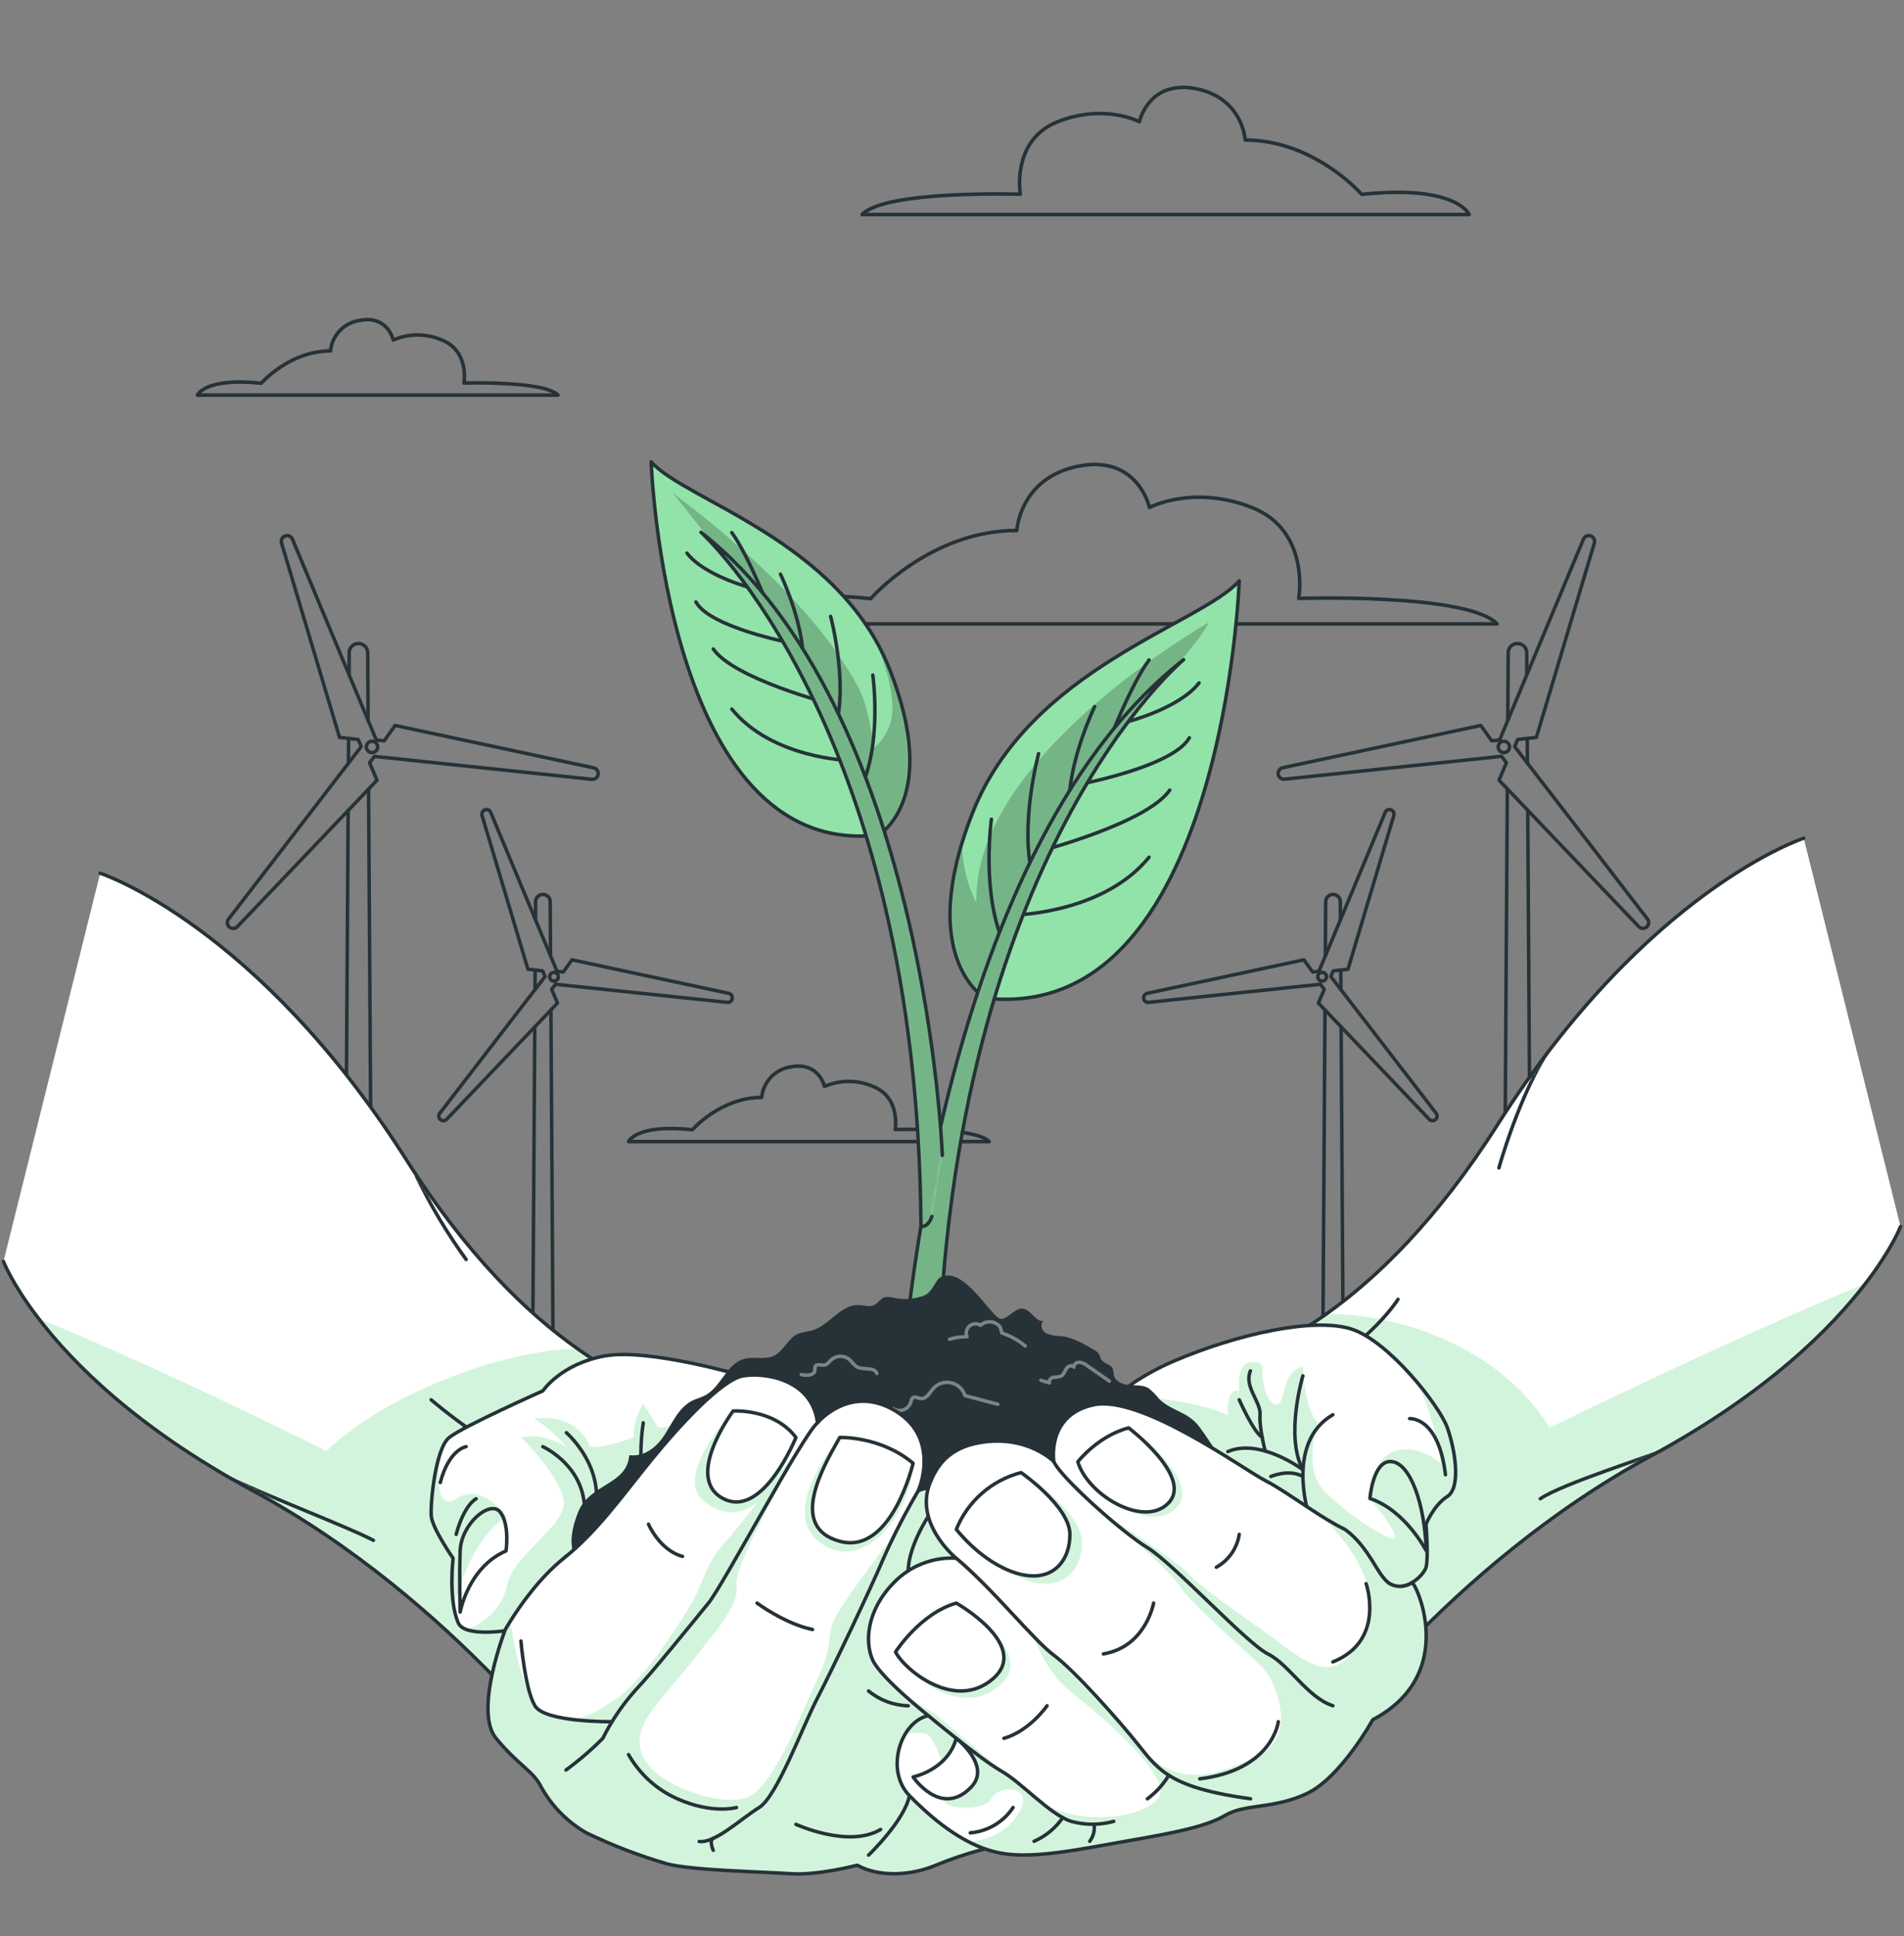 <svg width="546" height="555" viewBox="0 0 546 555" fill="none" xmlns="http://www.w3.org/2000/svg">
<rect x="0" y="0" width="546" height="555" fill="#808080" stroke="none"/>
<mask id="mask0_510_73108" style="mask-type:luminance" maskUnits="userSpaceOnUse" x="211" y="133" width="219" height="46">
<path d="M249.676 171.591C249.676 171.591 266.719 152.047 291.581 152.047C291.581 152.047 292.407 136.881 309.374 133.603C326.341 130.325 329.632 145.478 329.632 145.478C329.632 145.478 342.145 138.821 359.012 145.478C375.879 152.134 372.425 171.529 372.425 171.529C372.425 171.529 421 169.952 429.333 178.849H211.05C211.05 178.849 215.454 167.963 249.676 171.591Z" fill="white"/>
</mask>
<g mask="url(#mask0_510_73108)">
<path opacity="0.5" d="M249.676 171.591C249.676 171.591 266.719 152.047 291.581 152.047C291.581 152.047 292.407 136.881 309.374 133.603C326.341 130.325 329.632 145.478 329.632 145.478C329.632 145.478 342.145 138.821 359.012 145.478C375.879 152.134 372.425 171.529 372.425 171.529C372.425 171.529 421 169.952 429.333 178.849H211.05C211.05 178.849 215.454 167.963 249.676 171.591Z" stroke="#263238" stroke-linecap="round" stroke-linejoin="round"/>
</g>
<path d="M249.676 171.591C249.676 171.591 266.719 152.047 291.581 152.047C291.581 152.047 292.407 136.881 309.374 133.603C326.341 130.325 329.632 145.478 329.632 145.478C329.632 145.478 342.145 138.821 359.012 145.478C375.879 152.134 372.425 171.529 372.425 171.529C372.425 171.529 421 169.952 429.333 178.849H211.05C211.05 178.849 215.454 167.963 249.676 171.591Z" stroke="#263238" stroke-linecap="round" stroke-linejoin="round"/>
<mask id="mask1_510_73108" style="mask-type:luminance" maskUnits="userSpaceOnUse" x="247" y="25" width="175" height="37">
<path d="M390.506 55.712C390.506 55.712 376.905 40.134 357.085 40.134C357.085 40.134 356.422 28.034 342.896 25.419C329.369 22.804 326.729 34.891 326.729 34.891C326.729 34.891 316.719 29.586 303.306 34.891C289.892 40.197 292.595 55.675 292.595 55.675C292.595 55.675 253.806 54.424 247.211 61.506H421.312C421.312 61.506 417.796 52.822 390.506 55.712Z" fill="white"/>
</mask>
<g mask="url(#mask1_510_73108)">
<path opacity="0.5" d="M390.506 55.712C390.506 55.712 376.905 40.134 357.085 40.134C357.085 40.134 356.422 28.034 342.896 25.419C329.369 22.804 326.729 34.891 326.729 34.891C326.729 34.891 316.719 29.586 303.306 34.891C289.892 40.197 292.595 55.675 292.595 55.675C292.595 55.675 253.806 54.424 247.211 61.506H421.312C421.312 61.506 417.796 52.822 390.506 55.712Z" stroke="#263238" stroke-linecap="round" stroke-linejoin="round"/>
</g>
<path d="M390.506 55.712C390.506 55.712 376.905 40.134 357.085 40.134C357.085 40.134 356.422 28.034 342.896 25.419C329.369 22.804 326.729 34.891 326.729 34.891C326.729 34.891 316.719 29.586 303.306 34.891C289.892 40.197 292.595 55.675 292.595 55.675C292.595 55.675 253.806 54.424 247.211 61.506H421.312C421.312 61.506 417.796 52.822 390.506 55.712Z" stroke="#263238" stroke-linecap="round" stroke-linejoin="round"/>
<mask id="mask2_510_73108" style="mask-type:luminance" maskUnits="userSpaceOnUse" x="56" y="91" width="105" height="23">
<path d="M74.9 109.855C74.9 109.855 82.97 100.596 94.757 100.596C94.979 98.404 95.929 96.351 97.456 94.763C98.983 93.175 100.997 92.145 103.178 91.837C111.211 90.285 112.775 97.455 112.775 97.455C114.972 96.505 117.339 96.014 119.733 96.014C122.126 96.014 124.493 96.505 126.69 97.455C134.673 100.608 133.059 109.805 133.059 109.805C133.059 109.805 156.057 109.054 160.011 113.271H56.606C56.606 113.271 58.683 108.129 74.9 109.855Z" fill="white"/>
</mask>
<g mask="url(#mask2_510_73108)">
<path opacity="0.5" d="M74.9 109.855C74.9 109.855 82.97 100.596 94.757 100.596C94.979 98.404 95.929 96.351 97.456 94.763C98.983 93.175 100.997 92.145 103.178 91.837C111.211 90.285 112.775 97.455 112.775 97.455C114.972 96.505 117.339 96.014 119.733 96.014C122.126 96.014 124.493 96.505 126.69 97.455C134.673 100.608 133.059 109.805 133.059 109.805C133.059 109.805 156.057 109.054 160.011 113.271H56.606C56.606 113.271 58.683 108.129 74.9 109.855Z" stroke="#263238" stroke-linecap="round" stroke-linejoin="round"/>
</g>
<path d="M74.9 109.855C74.9 109.855 82.97 100.596 94.757 100.596C94.979 98.404 95.929 96.351 97.456 94.763C98.983 93.175 100.997 92.145 103.178 91.837C111.211 90.285 112.775 97.455 112.775 97.455C114.972 96.505 117.339 96.014 119.733 96.014C122.126 96.014 124.493 96.505 126.69 97.455C134.673 100.608 133.059 109.805 133.059 109.805C133.059 109.805 156.057 109.054 160.011 113.271H56.606C56.606 113.271 58.683 108.129 74.9 109.855Z" stroke="#263238" stroke-linecap="round" stroke-linejoin="round"/>
<mask id="mask3_510_73108" style="mask-type:luminance" maskUnits="userSpaceOnUse" x="180" y="305" width="104" height="23">
<path d="M198.55 323.834C198.55 323.834 206.62 314.575 218.407 314.575C218.627 312.382 219.576 310.328 221.103 308.739C222.63 307.151 224.646 306.122 226.828 305.816C234.861 304.289 236.438 311.421 236.438 311.421C238.634 310.471 241.002 309.981 243.395 309.981C245.788 309.981 248.156 310.471 250.352 311.421C258.335 314.562 256.721 323.771 256.721 323.771C256.721 323.771 279.719 323.021 283.673 327.237H180.256C180.256 327.237 182.333 322.107 198.55 323.834Z" fill="white"/>
</mask>
<g mask="url(#mask3_510_73108)">
<path opacity="0.5" d="M198.55 323.834C198.55 323.834 206.62 314.575 218.407 314.575C218.627 312.382 219.576 310.328 221.103 308.739C222.63 307.151 224.646 306.122 226.828 305.816C234.861 304.289 236.438 311.421 236.438 311.421C238.634 310.471 241.002 309.981 243.395 309.981C245.788 309.981 248.156 310.471 250.352 311.421C258.335 314.562 256.721 323.771 256.721 323.771C256.721 323.771 279.719 323.021 283.673 327.237H180.256C180.256 327.237 182.333 322.107 198.55 323.834Z" stroke="#263238" stroke-linecap="round" stroke-linejoin="round"/>
</g>
<path d="M198.55 323.834C198.55 323.834 206.62 314.575 218.407 314.575C218.627 312.382 219.576 310.328 221.103 308.739C222.63 307.151 224.646 306.122 226.828 305.816C234.861 304.289 236.438 311.421 236.438 311.421C238.634 310.471 241.002 309.981 243.395 309.981C245.788 309.981 248.156 310.471 250.352 311.421C258.335 314.562 256.721 323.771 256.721 323.771C256.721 323.771 279.719 323.021 283.673 327.237H180.256C180.256 327.237 182.333 322.107 198.55 323.834Z" stroke="#263238" stroke-linecap="round" stroke-linejoin="round"/>
<path d="M105.568 206.463L105.443 186.944C105.397 186.27 105.097 185.639 104.603 185.178C104.11 184.717 103.459 184.461 102.784 184.461C102.109 184.461 101.459 184.717 100.965 185.178C100.472 185.639 100.171 186.27 100.125 186.944V193.338" stroke="#263238" stroke-linecap="round" stroke-linejoin="round"/>
<path d="M99.975 211.682L99.925 218.851" stroke="#263238" stroke-linecap="round" stroke-linejoin="round"/>
<path d="M106.682 379.852L105.693 226.209" stroke="#263238" stroke-linecap="round" stroke-linejoin="round"/>
<path d="M99.838 232.352L98.899 379.851" stroke="#263238" stroke-linecap="round" stroke-linejoin="round"/>
<path d="M170.121 220.077L113.301 207.952L110.173 212.357L107.908 212.119L83.871 154.561C83.708 154.165 83.398 153.848 83.007 153.675C82.615 153.502 82.173 153.487 81.77 153.632C81.368 153.776 81.036 154.071 80.845 154.454C80.654 154.836 80.617 155.278 80.743 155.687L97.36 211.368L102.728 211.981L103.579 214.021L65.49 263.533C65.257 263.871 65.157 264.283 65.208 264.69C65.26 265.097 65.46 265.47 65.77 265.738C66.081 266.007 66.479 266.151 66.889 266.144C67.299 266.136 67.692 265.978 67.993 265.698L108.108 223.656L105.981 218.651L107.395 216.824L169.621 223.38C169.837 223.413 170.059 223.403 170.272 223.35C170.485 223.298 170.685 223.204 170.862 223.074C171.038 222.943 171.188 222.78 171.301 222.592C171.414 222.404 171.49 222.196 171.522 221.979C171.555 221.762 171.545 221.541 171.493 221.328C171.44 221.115 171.346 220.914 171.216 220.738C171.086 220.561 170.922 220.412 170.734 220.299C170.546 220.185 170.338 220.11 170.121 220.077Z" stroke="#263238" stroke-linecap="round" stroke-linejoin="round"/>
<path d="M106.682 215.736C107.58 215.736 108.308 215.007 108.308 214.109C108.308 213.211 107.58 212.482 106.682 212.482C105.783 212.482 105.055 213.211 105.055 214.109C105.055 215.007 105.783 215.736 106.682 215.736Z" stroke="#263238" stroke-linecap="round" stroke-linejoin="round"/>
<path d="M157.884 273.944L157.784 258.491C157.784 257.933 157.562 257.399 157.168 257.004C156.774 256.61 156.239 256.389 155.681 256.389C155.124 256.389 154.589 256.61 154.195 257.004C153.801 257.399 153.579 257.933 153.579 258.491V263.558" stroke="#263238" stroke-linecap="round" stroke-linejoin="round"/>
<path d="M153.454 278.074L153.417 283.73" stroke="#263238" stroke-linecap="round" stroke-linejoin="round"/>
<path d="M158.76 411.096L157.984 289.561" stroke="#263238" stroke-linecap="round" stroke-linejoin="round"/>
<path d="M153.354 294.414L152.603 411.095" stroke="#263238" stroke-linecap="round" stroke-linejoin="round"/>
<path d="M208.985 284.742L164.027 275.133L161.525 278.624L159.723 278.436L140.716 232.89C140.658 232.725 140.565 232.574 140.445 232.447C140.325 232.32 140.179 232.22 140.018 232.153C139.856 232.085 139.682 232.053 139.507 232.057C139.332 232.061 139.16 232.102 139.002 232.177C138.701 232.305 138.458 232.538 138.317 232.833C138.176 233.128 138.149 233.464 138.239 233.778L151.39 277.823L155.631 278.311L156.307 279.925L126.152 319.065C125.924 319.33 125.812 319.675 125.839 320.023C125.866 320.372 126.03 320.695 126.295 320.923C126.561 321.15 126.906 321.263 127.254 321.236C127.603 321.209 127.926 321.044 128.154 320.779L159.873 287.52L158.196 283.591L159.31 282.14L208.535 287.32C208.708 287.348 208.885 287.34 209.055 287.295C209.224 287.251 209.383 287.171 209.52 287.061C209.657 286.952 209.769 286.814 209.849 286.658C209.93 286.503 209.976 286.331 209.986 286.156C210.019 285.839 209.936 285.521 209.752 285.261C209.568 285.001 209.295 284.817 208.985 284.742Z" stroke="#263238" stroke-linecap="round" stroke-linejoin="round"/>
<path d="M160.111 279.988C160.111 280.235 160.038 280.477 159.9 280.683C159.763 280.889 159.567 281.049 159.339 281.144C159.11 281.238 158.858 281.263 158.616 281.215C158.373 281.167 158.15 281.047 157.975 280.872C157.8 280.697 157.681 280.474 157.632 280.232C157.584 279.989 157.609 279.737 157.704 279.509C157.798 279.28 157.959 279.085 158.164 278.947C158.37 278.81 158.612 278.736 158.86 278.736C159.192 278.736 159.51 278.868 159.744 279.103C159.979 279.337 160.111 279.656 160.111 279.988Z" stroke="#263238" stroke-linecap="round" stroke-linejoin="round"/>
<path d="M432.374 206.463L432.499 186.944C432.545 186.27 432.845 185.639 433.339 185.178C433.833 184.717 434.483 184.461 435.158 184.461C435.833 184.461 436.483 184.717 436.977 185.178C437.47 185.639 437.771 186.27 437.817 186.944V193.338" stroke="#263238" stroke-linecap="round" stroke-linejoin="round"/>
<path d="M437.967 211.682L438.017 218.851" stroke="#263238" stroke-linecap="round" stroke-linejoin="round"/>
<path d="M431.26 379.852L432.248 226.209" stroke="#263238" stroke-linecap="round" stroke-linejoin="round"/>
<path d="M438.104 232.352L439.043 379.851" stroke="#263238" stroke-linecap="round" stroke-linejoin="round"/>
<path d="M367.821 220.077L424.641 207.952L427.769 212.357L430.034 212.119L454.071 154.561C454.234 154.165 454.544 153.848 454.935 153.675C455.326 153.502 455.769 153.487 456.172 153.632C456.574 153.776 456.906 154.071 457.097 154.454C457.288 154.836 457.325 155.278 457.199 155.687L440.582 211.368L435.214 211.981L434.363 214.021L472.489 263.508C472.722 263.846 472.823 264.258 472.771 264.665C472.719 265.071 472.519 265.445 472.209 265.713C471.899 265.982 471.5 266.126 471.09 266.119C470.68 266.111 470.287 265.953 469.987 265.673L429.871 223.631L431.998 218.626L430.584 216.799L368.359 223.355C367.937 223.398 367.515 223.279 367.179 223.021C366.842 222.764 366.616 222.387 366.548 221.969C366.479 221.551 366.573 221.122 366.809 220.771C367.046 220.419 367.408 220.171 367.821 220.077Z" stroke="#263238" stroke-linecap="round" stroke-linejoin="round"/>
<path d="M431.26 215.736C432.158 215.736 432.887 215.007 432.887 214.109C432.887 213.211 432.158 212.482 431.26 212.482C430.362 212.482 429.633 213.211 429.633 214.109C429.633 215.007 430.362 215.736 431.26 215.736Z" stroke="#263238" stroke-linecap="round" stroke-linejoin="round"/>
<path d="M380.058 273.944L380.158 258.491C380.158 257.933 380.38 257.399 380.774 257.004C381.168 256.61 381.703 256.389 382.261 256.389C382.818 256.389 383.353 256.61 383.747 257.004C384.141 257.399 384.363 257.933 384.363 258.491V263.558" stroke="#263238" stroke-linecap="round" stroke-linejoin="round"/>
<path d="M384.488 278.074L384.525 283.73" stroke="#263238" stroke-linecap="round" stroke-linejoin="round"/>
<path d="M379.182 411.096L379.958 289.561" stroke="#263238" stroke-linecap="round" stroke-linejoin="round"/>
<path d="M384.588 294.414L385.339 411.095" stroke="#263238" stroke-linecap="round" stroke-linejoin="round"/>
<path d="M328.957 284.742L373.915 275.133L376.417 278.624L378.219 278.436L397.226 232.89C397.284 232.725 397.377 232.574 397.497 232.447C397.617 232.32 397.763 232.22 397.925 232.153C398.086 232.085 398.26 232.053 398.435 232.057C398.61 232.061 398.782 232.102 398.94 232.177C399.241 232.305 399.484 232.538 399.625 232.833C399.766 233.128 399.794 233.464 399.703 233.778L386.553 277.823L382.311 278.311L381.635 279.925L411.791 319.065C412.018 319.33 412.13 319.675 412.103 320.023C412.076 320.372 411.912 320.695 411.647 320.923C411.381 321.15 411.036 321.263 410.688 321.236C410.339 321.209 410.016 321.044 409.789 320.779L378.069 287.52L379.746 283.591L378.632 282.14L329.407 287.32C329.234 287.348 329.057 287.34 328.887 287.295C328.718 287.251 328.559 287.171 328.422 287.061C328.285 286.952 328.173 286.814 328.093 286.658C328.012 286.503 327.966 286.331 327.956 286.156C327.923 285.839 328.006 285.521 328.19 285.261C328.374 285.001 328.647 284.817 328.957 284.742Z" stroke="#263238" stroke-linecap="round" stroke-linejoin="round"/>
<path d="M377.894 279.988C377.894 280.235 377.967 280.477 378.104 280.683C378.242 280.889 378.437 281.049 378.666 281.144C378.895 281.238 379.146 281.263 379.389 281.215C379.632 281.167 379.855 281.047 380.03 280.872C380.205 280.697 380.324 280.474 380.372 280.232C380.42 279.989 380.396 279.737 380.301 279.509C380.206 279.28 380.046 279.085 379.84 278.947C379.634 278.81 379.392 278.736 379.145 278.736C378.813 278.736 378.495 278.868 378.26 279.103C378.025 279.337 377.894 279.656 377.894 279.988Z" stroke="#263238" stroke-linecap="round" stroke-linejoin="round"/>
<path d="M1 361.609C1 361.609 3.427 368.015 11.01 377.875C20.808 390.713 39.326 409.394 72.522 427.313C131.082 458.97 168.144 511.573 168.144 511.573L202.216 402.975C202.216 402.975 187.063 401.874 165.742 386.709C151.189 376.486 133.834 359.694 116.492 332.392C73.598 264.936 28.728 250.309 28.728 250.309" fill="white"/>
<mask id="mask4_510_73108" style="mask-type:luminance" maskUnits="userSpaceOnUse" x="1" y="250" width="202" height="262">
<path d="M1 361.609C1 361.609 3.427 368.015 11.01 377.875C20.808 390.713 39.326 409.394 72.522 427.313C131.082 458.97 168.144 511.573 168.144 511.573L202.216 402.975C202.216 402.975 187.063 401.874 165.742 386.709C151.189 376.486 133.834 359.694 116.492 332.392C73.598 264.936 28.728 250.309 28.728 250.309" fill="white"/>
</mask>
<g mask="url(#mask4_510_73108)">
<path opacity="0.4" d="M10.973 377.875C20.808 390.713 39.326 409.394 72.522 427.312C131.082 458.969 168.144 511.573 168.144 511.573L202.216 402.975C202.216 402.975 187.063 401.874 165.742 386.709C148.286 386.233 112.1 398.083 93.619 415.938C93.556 415.964 50.863 394.317 10.973 377.875Z" fill="#92E3A9"/>
<path d="M123.636 401.25C123.636 401.25 144.47 419.243 156.169 419.831" stroke="#263238" stroke-linecap="round" stroke-linejoin="round"/>
<path d="M62.512 422.107C77.365 429.327 99.149 437.398 107.07 441.527" stroke="#263238" stroke-linecap="round" stroke-linejoin="round"/>
<path d="M119.47 337.26C123.499 345.585 128.251 353.54 133.672 361.034" stroke="#263238" stroke-linecap="round" stroke-linejoin="round"/>
</g>
<path d="M1 361.609C1 361.609 3.427 368.015 11.01 377.875C20.808 390.713 39.326 409.394 72.522 427.313C131.082 458.97 168.144 511.573 168.144 511.573L202.216 402.975C202.216 402.975 187.063 401.874 165.742 386.709C151.189 376.486 133.834 359.694 116.492 332.392C73.598 264.936 28.728 250.309 28.728 250.309" stroke="#263238" stroke-linecap="round" stroke-linejoin="round"/>
<path d="M545 351.598C545 351.598 542.573 358.005 534.99 367.865C525.155 380.703 506.636 399.384 473.503 417.302C414.943 448.959 377.881 501.563 377.881 501.563L343.809 392.965C343.809 392.965 358.962 391.864 380.283 376.699C394.773 366.413 412.116 349.659 429.471 322.356C472.364 254.901 517.247 240.273 517.247 240.273" fill="white"/>
<mask id="mask5_510_73108" style="mask-type:luminance" maskUnits="userSpaceOnUse" x="343" y="240" width="202" height="262">
<path d="M545 351.598C545 351.598 542.573 358.005 534.99 367.865C525.155 380.703 506.636 399.384 473.503 417.302C414.943 448.959 377.881 501.563 377.881 501.563L343.809 392.965C343.809 392.965 358.962 391.864 380.283 376.699C394.773 366.413 412.116 349.659 429.471 322.356C472.364 254.901 517.247 240.273 517.247 240.273" fill="white"/>
</mask>
<g mask="url(#mask5_510_73108)">
<path opacity="0.4" d="M535.027 367.863C525.193 380.701 506.674 399.383 473.54 417.301C414.981 448.958 377.919 501.561 377.919 501.561L343.847 392.964C343.847 392.964 358.999 391.863 380.321 376.697C397.776 376.222 428.845 384.28 444.423 409.23C444.423 409.243 495.137 384.305 535.027 367.863Z" fill="#92E3A9"/>
<path d="M400.892 372.457C400.892 372.457 390.719 388.986 364.43 399.359" stroke="#263238" stroke-linecap="round" stroke-linejoin="round"/>
<path d="M479.834 414.686C473.578 417.301 447.652 425.446 441.708 429.613" stroke="#263238" stroke-linecap="round" stroke-linejoin="round"/>
<path d="M429.833 334.781C429.833 334.781 435.752 313.509 444.423 300.621" stroke="#263238" stroke-linecap="round" stroke-linejoin="round"/>
</g>
<path d="M545 351.598C545 351.598 542.573 358.005 534.99 367.865C525.155 380.703 506.636 399.384 473.503 417.302C414.943 448.959 377.881 501.563 377.881 501.563L343.809 392.965C343.809 392.965 358.962 391.864 380.283 376.699C394.773 366.413 412.116 349.659 429.471 322.356C472.364 254.901 517.247 240.273 517.247 240.273" stroke="#263238" stroke-linecap="round" stroke-linejoin="round"/>
<path d="M229.957 428.963L193.382 433.355C193.382 433.355 167.844 441.137 161.675 446.681C155.506 452.224 147.398 467.089 147.398 467.089C147.398 467.089 138.414 468.79 133.809 467.089C133.293 466.947 132.811 466.698 132.395 466.36C131.98 466.022 131.639 465.601 131.394 465.124C130.807 463.727 130.387 462.265 130.143 460.77C129.49 456.087 129.423 451.342 129.943 446.643C129.943 446.643 123.937 438.059 123.687 434.543C123.436 431.027 124.713 416.538 128.341 412.483C128.488 412.309 128.651 412.15 128.829 412.008C132.833 408.805 155.681 398.644 155.681 398.644C155.681 398.644 160.824 390.924 173.399 388.634C185.975 386.345 213.114 394.353 213.114 394.353L217.056 402.436L229.957 428.963Z" fill="white"/>
<path opacity="0.4" d="M130.168 460.808C129.515 456.125 129.448 451.38 129.968 446.681C129.968 446.681 123.962 438.097 123.711 434.581C123.461 431.065 124.738 416.576 128.366 412.521C124.162 420.905 125 433.68 130.869 429.614C138.013 424.609 145.383 434.794 145.383 434.794C137.588 438.836 131.882 452.612 130.168 460.808Z" fill="#92E3A9"/>
<path opacity="0.4" d="M229.957 428.964L193.382 433.356C193.382 433.356 167.844 441.138 161.675 446.681C155.506 452.225 147.398 467.09 147.398 467.09C147.398 467.09 138.414 468.791 133.809 467.09C138.039 465.838 144.17 461.084 145.333 454.715C146.985 445.655 162.238 437.497 161.662 430.478C161.087 423.458 149.388 412.009 149.388 412.009C156.245 410.52 162.426 414.787 162.426 414.787C159.771 411.583 156.624 408.821 153.104 406.603C166.53 405.152 169.108 414.649 169.108 414.649C172.861 415.487 181.62 412.009 181.62 412.009C181.665 408.609 182.629 405.284 184.41 402.387L188.765 409.206C193.507 409.206 209.423 404.677 216.993 402.437L229.957 428.964Z" fill="#92E3A9"/>
<path d="M131.394 465.176C133.359 469.743 147.385 467.103 147.385 467.103C147.385 467.103 155.506 452.225 161.675 446.682C167.844 441.139 193.382 433.343 193.382 433.343L229.956 428.964L213.102 394.391C213.102 394.391 185.962 386.396 173.387 388.686C160.811 390.976 155.669 398.696 155.669 398.696C155.669 398.696 132.821 408.844 128.817 412.059C124.813 415.275 123.386 431.066 123.674 434.582C123.962 438.098 129.93 446.682 129.93 446.682C129.93 446.682 128.529 458.531 131.394 465.176Z" stroke="#263238" stroke-linecap="round" stroke-linejoin="round"/>
<path d="M131.957 462.097C131.957 462.097 134.247 449.246 145.108 444.579C145.108 444.579 146.247 436.921 143.394 433.393C140.541 429.864 132.245 436.721 131.957 444.579C131.67 452.437 131.957 462.097 131.957 462.097Z" stroke="#263238" stroke-linecap="round" stroke-linejoin="round"/>
<path d="M155.669 414.688C155.669 414.688 174.726 423.246 164.766 444.53" stroke="#263238" stroke-linecap="round" stroke-linejoin="round"/>
<path d="M162.426 410.684C162.426 410.684 178.617 424.648 166.718 442.228" stroke="#263238" stroke-linecap="round" stroke-linejoin="round"/>
<path d="M184.461 407.842C183.549 414.015 183.549 420.288 184.461 426.461" stroke="#263238" stroke-linecap="round" stroke-linejoin="round"/>
<path d="M136.537 429.615C136.537 429.615 133.109 431.254 130.819 439.826" stroke="#263238" stroke-linecap="round" stroke-linejoin="round"/>
<path d="M133.672 414.688C133.672 414.688 128.817 415.351 126.252 424.96" stroke="#263238" stroke-linecap="round" stroke-linejoin="round"/>
<path d="M415.094 428.964C411.089 431.529 408.975 436.922 408.975 436.922C408.975 436.922 409.726 446.682 408.975 449.247C408.224 451.812 402.794 456.68 398.502 453.964C394.21 451.249 392.008 441.252 380.896 436.922L311.389 409.244C313.746 405.91 316.559 402.924 319.747 400.373C324.876 396.142 330.596 392.685 336.727 390.112C354.795 382.392 376.767 377.537 387.516 380.966C393.547 382.905 400.817 389.649 406.422 396.294C410.752 401.411 414.08 406.504 415.094 409.244C417.371 415.538 419.123 426.387 415.094 428.964Z" fill="white"/>
<path opacity="0.4" d="M415.094 428.963C411.089 431.528 408.975 436.921 408.975 436.921C408.975 436.921 409.726 446.681 408.975 449.246C408.224 451.811 402.794 456.679 398.502 453.964C394.21 451.248 392.008 441.251 380.896 436.921L311.389 409.243C313.746 405.91 316.559 402.923 319.747 400.372C329.269 400.372 341.807 401.273 352.08 405.527C352.08 405.527 351.379 397.807 355.383 398.683C355.383 398.683 354.37 390.875 358.687 390.487C363.003 390.099 361.99 392.99 361.99 392.99C361.99 392.99 361.99 400.86 365.481 402.449C368.972 404.038 366.92 393.177 373.627 391.663C373.627 391.663 374.002 403.901 377.931 407.867C377.931 407.867 373.464 420.768 379.558 427.162C385.651 433.556 397.075 441.176 399.578 440.925C402.08 440.675 392.846 429.539 392.846 429.539C392.846 429.539 393.021 418.19 400.028 415.963C407.035 413.735 413.129 419.441 413.129 419.441C412.069 411.438 409.826 403.637 406.472 396.293C410.802 401.411 414.13 406.503 415.144 409.243C417.371 415.537 419.123 426.386 415.094 428.963Z" fill="#92E3A9"/>
<path d="M311.376 409.243C311.376 409.243 318.646 397.819 336.727 390.111C354.808 382.403 376.767 377.536 387.516 380.964C398.264 384.393 412.804 402.961 415.043 409.243C417.283 415.524 419.048 426.385 415.043 428.963C411.039 431.54 408.937 436.908 408.937 436.908C408.937 436.908 409.688 446.681 408.937 449.246C408.187 451.811 402.756 456.678 398.477 453.963C394.197 451.248 391.97 441.25 380.859 436.908" stroke="#263238" stroke-linecap="round" stroke-linejoin="round"/>
<path d="M392.846 429.54C392.846 429.54 393.71 418.391 399.103 418.967C404.495 419.542 408.6 431.254 408.988 444.53C408.975 444.53 403.094 432.968 392.846 429.54Z" stroke="#263238" stroke-linecap="round" stroke-linejoin="round"/>
<path d="M375.091 433.342C375.091 433.342 368.834 413.247 382.223 405.539" stroke="#263238" stroke-linecap="round" stroke-linejoin="round"/>
<path d="M373.614 394.391C373.614 394.391 368.434 411.633 373.614 421.293C373.614 421.293 361.377 412.109 352.093 416.1" stroke="#263238" stroke-linecap="round" stroke-linejoin="round"/>
<path d="M362.816 415.963C362.816 415.963 361.052 409.244 361.339 405.54C361.627 401.836 356.672 397.532 358.574 392.965" stroke="#263238" stroke-linecap="round" stroke-linejoin="round"/>
<path d="M355.371 401.248C355.371 401.248 359.462 410.557 361.99 412.046" stroke="#263238" stroke-linecap="round" stroke-linejoin="round"/>
<path d="M364.43 423.245C364.43 423.245 369.585 420.967 373.627 423.245" stroke="#263238" stroke-linecap="round" stroke-linejoin="round"/>
<path d="M404.233 406.653C404.233 406.653 412.516 405.952 414.518 422.744" stroke="#263238" stroke-linecap="round" stroke-linejoin="round"/>
<path d="M282.46 286.094C282.46 286.094 262.527 274.607 278.856 233.103C295.185 191.598 344.272 179.011 355.371 166.498C355.371 166.498 350.891 293.964 282.46 286.094Z" fill="#92E3A9"/>
<mask id="mask6_510_73108" style="mask-type:luminance" maskUnits="userSpaceOnUse" x="272" y="166" width="84" height="121">
<path d="M282.46 286.094C282.46 286.094 262.527 274.607 278.856 233.103C295.185 191.598 344.272 179.011 355.371 166.498C355.371 166.498 350.891 293.964 282.46 286.094Z" fill="white"/>
</mask>
<g mask="url(#mask6_510_73108)">
<path opacity="0.3" d="M346.674 178.41C341.069 189.058 323.814 202.497 304.857 234.83C295.587 251.002 287.87 268.016 281.809 285.644C278.793 283.416 266.594 272.155 275.828 241.849C276.191 252.61 280.007 258.654 280.007 258.654C278.806 216.799 346.674 178.41 346.674 178.41Z" fill="black" fill-opacity="0.7"/>
</g>
<path d="M282.46 286.094C282.46 286.094 262.527 274.607 278.856 233.103C295.185 191.598 344.272 179.011 355.371 166.498C355.371 166.498 350.891 293.964 282.46 286.094Z" stroke="#263238" stroke-linecap="round" stroke-linejoin="round"/>
<path d="M284.299 234.83C284.299 234.83 281.196 257.015 288.328 271.467L291.894 262.22C291.894 262.22 316.644 261.557 329.507 245.716" stroke="#263238" stroke-linecap="round" stroke-linejoin="round"/>
<path d="M297.838 216.023C297.838 216.023 292.219 236.807 296.186 251.334L297.838 244.077C297.838 244.077 328.856 236.044 335.451 226.472" stroke="#263238" stroke-linecap="round" stroke-linejoin="round"/>
<path d="M313.904 202.561C313.904 202.561 306.396 218.064 306.571 230.939L310.238 224.683C310.238 224.683 336.439 219.678 341.069 211.482" stroke="#263238" stroke-linecap="round" stroke-linejoin="round"/>
<path d="M329.507 189.172C324.039 196.679 317.545 213.634 317.545 213.634L323.526 206.827C323.526 206.827 338.316 202.973 343.846 195.754" stroke="#263238" stroke-linecap="round" stroke-linejoin="round"/>
<path d="M258.698 395.568C258.698 395.568 267.207 245.717 339.417 189.109C339.417 189.109 272.424 244.453 268.971 395.568H258.698Z" fill="#92E3A9"/>
<mask id="mask7_510_73108" style="mask-type:luminance" maskUnits="userSpaceOnUse" x="258" y="189" width="82" height="207">
<path d="M258.698 395.568C258.698 395.568 267.207 245.717 339.417 189.109C339.417 189.109 272.424 244.453 268.971 395.568H258.698Z" fill="white"/>
</mask>
<g mask="url(#mask7_510_73108)">
<path opacity="0.3" d="M258.698 395.568C258.698 395.568 267.207 245.717 339.417 189.109C339.417 189.109 272.424 244.453 268.971 395.568H258.698Z" fill="black" fill-opacity="0.7"/>
</g>
<path d="M258.698 395.568C258.698 395.568 267.207 245.717 339.417 189.109C339.417 189.109 272.424 244.453 268.971 395.568H258.698Z" stroke="#263238" stroke-linecap="round" stroke-linejoin="round"/>
<path d="M251.941 239.359C251.941 239.359 269.772 229.086 255.157 191.961C240.542 154.836 196.648 143.575 186.725 132.389C186.725 132.389 190.729 246.354 251.941 239.359Z" fill="#92E3A9"/>
<mask id="mask8_510_73108" style="mask-type:luminance" maskUnits="userSpaceOnUse" x="186" y="132" width="75" height="108">
<path d="M251.941 239.359C251.941 239.359 269.772 229.086 255.157 191.961C240.542 154.836 196.648 143.575 186.725 132.389C186.725 132.389 190.729 246.354 251.941 239.359Z" fill="white"/>
</mask>
<g mask="url(#mask8_510_73108)">
<path opacity="0.3" d="M255.207 191.937C254.429 189.932 253.487 187.994 252.392 186.143C250.152 182.39 255.795 193.513 255.908 202.497C255.989 204.744 255.559 206.98 254.651 209.037C253.743 211.094 252.38 212.918 250.665 214.372C249.539 208.491 248.926 202.322 246.11 197.029C231.771 169.952 198.287 145.415 192.969 141.373C193.545 142.099 211.876 165.147 222.724 178.41C228.543 185.555 232.409 194.564 236.238 202.86C241.093 213.408 245.447 224.132 249.764 234.943C250.365 236.457 251.015 237.958 251.579 239.46C256.433 236.432 259.086 230.801 260.212 225.183C262.064 215.586 259.862 205.663 256.796 196.404C256.308 194.89 255.795 193.401 255.207 191.937Z" fill="black" fill-opacity="0.7"/>
</g>
<path d="M251.941 239.359C251.941 239.359 269.772 229.086 255.157 191.961C240.542 154.836 196.648 143.575 186.725 132.389C186.725 132.389 190.729 246.354 251.941 239.359Z" stroke="#263238" stroke-linecap="round" stroke-linejoin="round"/>
<path d="M250.29 193.514C250.29 193.514 253.067 213.346 246.686 226.272L243.495 218.001C243.495 218.001 221.36 217.413 209.849 203.249" stroke="#263238" stroke-linecap="round" stroke-linejoin="round"/>
<path d="M238.19 176.684C238.19 176.684 243.195 195.277 239.666 208.266L238.19 201.771C238.19 201.771 210.437 194.589 204.543 186.031" stroke="#263238" stroke-linecap="round" stroke-linejoin="round"/>
<path d="M223.813 164.584C223.813 164.584 230.52 178.461 230.369 189.972L227.091 184.354C227.091 184.354 203.655 179.925 199.563 172.555" stroke="#263238" stroke-linecap="round" stroke-linejoin="round"/>
<path d="M209.849 152.66C214.754 159.43 220.559 174.545 220.559 174.545L215.166 168.464C215.166 168.464 201.941 165.01 196.998 158.554" stroke="#263238" stroke-linecap="round" stroke-linejoin="round"/>
<path d="M270.222 331.203C270.222 331.203 265.592 203.249 201.015 152.572C201.015 152.572 263.19 208.266 264.103 351.586C264.103 351.586 266.13 351.986 267.219 348.683" fill="#92E3A9"/>
<mask id="mask9_510_73108" style="mask-type:luminance" maskUnits="userSpaceOnUse" x="201" y="152" width="70" height="200">
<path d="M270.222 331.203C270.222 331.203 265.592 203.249 201.015 152.572C201.015 152.572 263.19 208.266 264.103 351.586C264.103 351.586 266.13 351.986 267.219 348.683" fill="white"/>
</mask>
<g mask="url(#mask9_510_73108)">
<path opacity="0.3" d="M270.222 331.203C270.222 331.203 265.592 203.249 201.015 152.572C201.015 152.572 263.19 208.266 264.103 351.586C264.103 351.586 266.13 351.986 267.219 348.683" fill="black" fill-opacity="0.7"/>
</g>
<path d="M270.222 331.203C270.222 331.203 265.592 203.249 201.015 152.572C201.015 152.572 263.19 208.266 264.103 351.586C264.103 351.586 266.13 351.986 267.219 348.683" stroke="#263238" stroke-linecap="round" stroke-linejoin="round"/>
<path d="M165.804 447.432C165.804 447.432 161.5 444.029 165.804 433.393C169.107 425.247 179.856 425.648 180.444 417.127C184.848 417.677 188.364 414.762 190.642 411.196C192.919 407.629 194.758 403.35 198.562 401.473C199.814 400.898 201.065 400.585 202.216 399.972C206.733 397.569 208.297 391.075 213.177 389.599C216.055 388.723 219.433 389.912 222.074 388.573C224.714 387.234 226.015 383.568 228.88 382.316C230.11 381.941 231.364 381.653 232.634 381.453C237.702 380.127 240.968 373.945 246.21 374.083C247.724 374.146 249.351 374.759 250.702 374.083C251.766 373.558 252.404 372.344 253.505 371.918C254.453 371.693 255.444 371.732 256.371 372.031C259.298 372.661 262.346 372.409 265.13 371.305C267.632 370.167 268.208 366.851 269.734 366.1C275.803 363.109 282.61 374.759 286.126 377.674C288.178 379.388 290.493 375.009 293.158 375.109C295.585 375.209 296.824 378.963 299.227 378.663C298.113 379.539 298.751 381.478 299.977 382.191C301.288 382.74 302.699 383.009 304.119 382.98C307.572 383.342 310.688 385.157 313.691 386.921C314.23 387.181 314.701 387.562 315.068 388.035C315.43 388.585 315.505 389.286 315.881 389.824C316.669 390.938 318.496 391.075 319.084 392.251C319.269 392.887 319.378 393.542 319.409 394.203C319.797 396.055 321.987 396.894 323.876 397.031C325.766 397.169 327.793 396.944 329.407 397.945C330.524 398.864 331.539 399.9 332.435 401.035C336.189 404.676 340.543 404.476 344.009 409.081C347.638 413.898 350.09 419.166 355.271 422.645C364.03 428.538 366.532 436.847 368.922 444.567C371.312 452.287 337.365 471.507 268.821 476.424C200.277 481.342 164.903 452.638 165.804 447.432Z" fill="#263238"/>
<path opacity="0.4" d="M229.756 394.004C231.283 394.404 233.51 394.304 233.698 392.752C233.666 392.4 233.691 392.045 233.773 391.701C234.173 390.775 235.6 391.489 236.588 391.263C237.326 391.088 237.777 390.362 238.315 389.837C239.004 389.204 239.894 388.832 240.829 388.786C241.763 388.74 242.685 389.024 243.433 389.587C244.296 390.287 244.872 391.363 245.86 391.864C247.712 392.79 250.753 391.751 251.441 393.691" stroke="white" stroke-linecap="round" stroke-linejoin="round"/>
<path opacity="0.4" d="M256.146 403.775C256.574 404.049 257.059 404.223 257.564 404.284C258.068 404.345 258.581 404.29 259.062 404.126C259.543 403.961 259.981 403.69 260.342 403.332C260.704 402.974 260.98 402.54 261.151 402.061C261.288 401.56 261.338 400.972 261.764 400.659C262.414 400.196 263.29 400.822 264.091 400.897C265.68 401.06 266.594 399.208 267.632 398.019C268.262 397.314 269.068 396.79 269.968 396.5C270.868 396.21 271.829 396.166 272.752 396.371C273.675 396.576 274.527 397.024 275.219 397.668C275.911 398.311 276.42 399.128 276.691 400.034L286.126 402.536" stroke="white" stroke-linecap="round" stroke-linejoin="round"/>
<path opacity="0.4" d="M272.287 383.905C273.903 383.389 275.595 383.147 277.292 383.192C277.069 382.666 277.02 382.082 277.153 381.527C277.285 380.971 277.592 380.472 278.028 380.103C278.464 379.734 279.007 379.514 279.577 379.476C280.147 379.437 280.714 379.582 281.196 379.889C281.596 379.524 282.07 379.248 282.585 379.08C283.1 378.912 283.645 378.856 284.184 378.915C284.722 378.975 285.242 379.148 285.709 379.423C286.175 379.699 286.578 380.071 286.889 380.514L287.265 382.091C289.728 382.908 292.016 384.181 294.009 385.845" stroke="white" stroke-linecap="round" stroke-linejoin="round"/>
<path opacity="0.4" d="M298.476 395.667L300.978 396.406C300.565 395.755 301.341 394.954 302.105 394.804C302.868 394.805 303.626 394.674 304.344 394.416C305.095 393.966 305.32 393.015 305.808 392.289C306.296 391.563 307.523 391.15 307.935 391.913C307.835 391.113 308.724 390.462 309.537 390.487C310.353 390.595 311.122 390.933 311.752 391.463L318.158 395.918" stroke="white" stroke-linecap="round" stroke-linejoin="round"/>
<path d="M144.908 467.089C144.908 467.089 152.153 454.289 161.675 446.681C171.197 439.073 178.054 429.301 186.438 418.94C194.821 408.58 207.008 395.442 213.102 394.391C219.196 393.339 232.91 395.304 234.436 407.842C234.436 407.842 243.758 396.58 256.809 404.463C269.859 412.346 263.378 427.249 263.378 427.249C263.378 427.249 268.133 425.347 271.086 427.249C274.039 429.151 282.447 529.99 282.447 529.99C277.633 531.198 272.915 532.763 268.333 534.67C261.101 537.71 251.954 538.098 245.81 534.67C245.81 534.67 234.386 537.623 226.766 537.097C219.146 536.572 198.575 536.196 191.342 534.282C183.376 531.979 175.619 529.002 168.157 525.385C162.714 522.281 158.229 517.741 155.193 512.26C152.916 507.63 148.724 506.116 142.243 498.308C135.761 490.5 144.908 467.089 144.908 467.089Z" fill="white"/>
<path opacity="0.4" d="M271.086 427.25C268.233 425.423 263.703 427.124 263.39 427.25C263.956 425.828 264.375 424.352 264.642 422.845L256.821 439.324C256.821 439.324 244.721 455.065 240.392 462.122C236.063 469.179 239.766 469.918 234.449 481.154C229.131 492.39 221.348 513.887 213.114 515.626C204.881 517.366 187.388 511.385 184.135 502.964C180.882 494.543 188.727 488.599 198.35 476.399C207.972 464.199 211.963 459.632 211.2 453.977C210.437 448.321 229.969 414.236 231.22 412.159C230.707 412.835 227.692 416.877 223.913 421.869C225.603 418.711 227.059 415.432 228.267 412.059L210.262 404.477C210.262 404.477 192.556 423.321 202.078 430.528C207.309 434.494 212.489 434.557 217.306 430.528C213.552 435.445 209.861 440.013 207.797 442.265C202.078 448.521 200.927 455.466 198.362 459.57C195.797 463.674 185.612 480.716 176.828 486.872C168.044 493.029 162.851 494.718 155.694 490.864C150.814 488.224 147.786 473.734 146.334 464.813C145.421 466.252 144.933 467.127 144.933 467.127C144.933 467.127 135.799 490.526 142.28 498.334C148.762 506.142 152.941 507.656 155.218 512.286C158.258 517.745 162.726 522.273 168.144 525.386C175.63 529.003 183.407 531.983 191.393 534.295C198.625 536.185 219.196 536.573 226.816 537.098C234.436 537.624 245.86 534.671 245.86 534.671C251.954 538.099 261.088 537.724 268.383 534.671C272.568 532.939 276.86 531.48 281.233 530.304C281.634 529.791 282.009 529.253 282.41 528.715C281.371 517.065 273.851 429.039 271.086 427.25Z" fill="#92E3A9"/>
<path opacity="0.4" d="M240.818 412.047C240.818 412.047 222.674 433.056 235.187 442.227C247.7 451.399 261.251 433.919 261.839 419.442L240.818 412.047Z" fill="#92E3A9"/>
<path d="M282.46 529.99L281.208 530.303C276.835 531.479 272.542 532.938 268.358 534.67C261.113 537.723 251.979 538.098 245.835 534.67C245.835 534.67 234.411 537.635 226.791 537.097C219.171 536.559 198.6 536.184 191.367 534.294C183.39 531.981 175.622 529.001 168.144 525.385C162.712 522.266 158.234 517.723 155.193 512.247C152.916 507.617 148.724 506.116 142.255 498.296C135.786 490.475 144.908 467.089 144.908 467.089C144.908 467.089 145.396 466.213 146.309 464.774C148.812 460.733 154.643 452.262 161.675 446.681C171.197 439.048 178.054 429.301 186.437 418.94C194.821 408.58 207.008 395.442 213.102 394.391C219.196 393.339 232.909 395.304 234.436 407.842C234.436 407.842 243.758 396.58 256.809 404.463C265.355 409.656 265.567 417.827 264.629 422.832C264.363 424.339 263.943 425.814 263.378 427.236C263.691 427.124 268.22 425.422 271.073 427.236C273.926 429.051 281.358 517.052 282.334 528.701C282.409 529.54 282.46 529.99 282.46 529.99Z" stroke="#263238" stroke-linecap="round" stroke-linejoin="round"/>
<path d="M234.436 407.842C230.244 411.245 207.384 454.389 203.154 459.532C198.925 464.674 187.151 479.327 182.008 484.72C178.384 488.83 175.309 493.393 172.861 498.296C169.582 501.593 166.051 504.63 162.301 507.38" stroke="#263238" stroke-linecap="round" stroke-linejoin="round"/>
<path d="M263.378 427.25C259.671 433.53 256.328 440.018 253.368 446.682C249.614 455.529 238.89 478.101 234.423 486.723C229.956 495.344 222.799 515.001 217.657 518.154C212.514 521.308 205.081 528.44 200.514 527.864" stroke="#263238" stroke-linecap="round" stroke-linejoin="round"/>
<path d="M204.531 530.391C204.531 530.391 203.279 527.588 204.531 526.938" stroke="#263238" stroke-linecap="round" stroke-linejoin="round"/>
<path d="M249.076 531.767C249.076 531.767 259.374 521.919 260.8 514.725C262.226 507.53 282.447 450.91 282.447 450.91" stroke="#263238" stroke-linecap="round" stroke-linejoin="round"/>
<path d="M210.237 404.464C210.237 404.464 221.961 403.7 228.242 412.046C228.242 412.046 218.808 435.533 207.384 429.564C195.96 423.595 210.237 404.464 210.237 404.464Z" fill="white" stroke="#263238" stroke-linecap="round" stroke-linejoin="round"/>
<path d="M240.817 412.047C240.817 412.047 252.592 411.634 261.839 419.442C261.839 419.442 255.67 445.818 240.817 441.814C225.965 437.81 235.95 420.555 240.817 412.047Z" fill="white" stroke="#263238" stroke-linecap="round" stroke-linejoin="round"/>
<path d="M266.243 434.582C266.243 434.582 259.661 444.492 260.525 451.724C261.388 458.957 271.086 457.618 271.086 457.618" stroke="#263238" stroke-linecap="round" stroke-linejoin="round"/>
<path d="M217.094 459.531C217.094 459.531 225.177 465.512 232.997 467.101" stroke="#263238" stroke-linecap="round" stroke-linejoin="round"/>
<path d="M149.387 470.393C149.387 470.393 150.539 484.157 153.392 488.961C156.244 493.766 175.451 493.528 175.451 493.528" stroke="#263238" stroke-linecap="round" stroke-linejoin="round"/>
<path d="M180.244 502.951C183.426 508.572 188.336 513.017 194.245 515.626C204.255 520.094 211.187 518.129 211.187 518.129" stroke="#263238" stroke-linecap="round" stroke-linejoin="round"/>
<path d="M228.242 522.945C228.242 522.945 243.382 529.89 252.529 524.422" stroke="#263238" stroke-linecap="round" stroke-linejoin="round"/>
<path d="M185.962 436.91C185.962 436.91 189.19 444.418 195.722 446.144" stroke="#263238" stroke-linecap="round" stroke-linejoin="round"/>
<path d="M249.076 484.721C252.285 487.369 256.29 488.863 260.45 488.963" stroke="#263238" stroke-linecap="round" stroke-linejoin="round"/>
<path d="M393.659 492.953C393.659 492.953 384.513 509.519 374.803 514.099C365.093 518.679 357.085 516.964 351.379 520.355C345.673 523.746 335.951 525.498 322.813 527.788C309.675 530.078 296.436 532.93 287.052 531.216C283.802 530.595 280.664 529.49 277.742 527.938C271.431 524.448 265.713 519.979 260.8 514.7C256.133 509.907 256.533 502.187 259.674 496.982C260.355 495.715 261.288 494.601 262.416 493.708C263.543 492.815 264.841 492.162 266.231 491.789C266.231 491.789 263.09 489.286 259.549 486.121C255.707 482.692 251.428 478.463 250.252 475.785C247.95 470.642 248.525 461.508 256.508 453.5C258.805 451.168 261.571 449.352 264.624 448.172C267.677 446.992 270.946 446.475 274.214 446.656C274.214 446.656 261.976 436.646 266.781 424.934C268.52 420.705 271.624 415.111 281.071 413.51C294.597 411.22 302.217 418.94 302.217 418.94C302.217 418.94 300.077 405.527 313.716 402.674C327.355 399.821 357.085 421.53 362.816 424.396C366.932 426.448 373.389 431.153 379.458 434.894L380.909 435.795C382.586 436.796 384.225 437.709 385.739 438.435C392.809 443.578 394.948 451.698 398.514 453.963C399.52 454.53 400.666 454.797 401.819 454.735C402.971 454.673 404.082 454.284 405.021 453.613C405.259 453.976 405.484 454.326 405.672 454.664C408.512 459.807 415.369 481.591 393.659 492.953Z" fill="white"/>
<path opacity="0.4" d="M393.659 492.952C393.659 492.952 384.513 509.519 374.803 514.099C365.093 518.678 357.085 516.964 351.379 520.355C345.673 523.746 335.951 525.498 322.813 527.788C309.675 530.077 296.436 532.93 287.052 531.216C283.802 530.594 280.664 529.489 277.742 527.938C284.837 527.4 290.255 523.846 292.757 518.516C295.898 511.909 286.564 511.409 284.324 515.588C282.084 519.767 268.671 518.266 271.035 515.588C273.4 512.91 268.671 499.209 266.181 497.369C265.117 496.556 262.427 496.631 259.624 496.982C260.305 495.715 261.238 494.601 262.366 493.708C263.493 492.815 264.791 492.162 266.181 491.789C266.181 491.789 263.04 489.286 259.499 486.121L268.258 491.313C268.258 491.313 287.027 507.58 297.274 515.588C307.522 523.596 326.955 521.694 332.06 515.588C337.165 509.482 314.004 490.462 306.772 484.682C299.764 479.101 296.674 469.754 296.499 469.178C297.112 469.754 316.068 488.11 326.529 500.36C337.215 512.873 348.351 509.119 360.451 503.476C372.551 497.832 365.781 481.691 361.915 477.85C358.048 474.008 341.019 459.218 338.341 454.726C335.663 450.234 317.069 434.368 315.818 433.367C317.069 434.193 337.653 447.519 340.606 450.885C343.559 454.251 351.279 459.644 362.741 467.827C374.202 476.01 382.899 485.507 391.37 467.827C397.188 455.665 386.552 442.139 379.345 434.869L380.796 435.77C382.473 436.771 384.112 437.684 385.626 438.41C392.696 443.552 394.836 451.673 398.402 453.938C399.407 454.504 400.554 454.772 401.706 454.71C402.858 454.648 403.969 454.259 404.908 453.588C405.146 453.951 405.371 454.301 405.559 454.639C408.512 459.806 415.369 481.591 393.659 492.952Z" fill="#92E3A9"/>
<path opacity="0.4" d="M277.73 440.626C279.345 436.656 281.865 433.118 285.089 430.294C288.312 427.47 292.151 425.438 296.299 424.359C296.299 424.359 310.3 434.069 310.3 442.065C310.3 450.06 304.907 456.254 294.897 453.163C284.887 450.073 277.73 440.626 277.73 440.626Z" fill="#92E3A9"/>
<path opacity="0.4" d="M311.376 420.405C311.376 420.405 317.107 412.973 325.953 410.695C325.953 410.695 344.385 424.697 337.453 432.117C330.521 439.537 314.229 430.115 311.376 420.405Z" fill="#92E3A9"/>
<path opacity="0.4" d="M258.698 475.511C258.698 475.511 265.755 464.475 276.128 461.51C276.128 461.51 297.562 473.609 286.701 483.132C275.84 492.654 261.276 480.654 258.698 475.511Z" fill="#92E3A9"/>
<path d="M393.659 492.953C393.659 492.953 384.513 509.519 374.803 514.099C365.093 518.679 357.085 516.964 351.379 520.355C345.673 523.746 335.951 525.498 322.813 527.788C309.675 530.078 296.436 532.93 287.052 531.216C277.667 529.502 268.821 522.92 260.775 514.7C253.743 507.467 258.21 493.516 266.206 491.789C266.206 491.789 252.504 480.928 250.227 475.785C247.95 470.642 248.5 461.508 256.483 453.5C258.78 451.168 261.546 449.352 264.599 448.172C267.652 446.992 270.921 446.475 274.189 446.656C274.189 446.656 261.951 436.646 266.756 424.934C268.495 420.705 271.599 415.111 281.046 413.51C294.572 411.22 302.192 418.94 302.192 418.94C302.192 418.94 300.052 405.527 313.691 402.674C327.33 399.821 357.085 421.53 362.816 424.396C367.258 426.623 374.452 431.903 380.909 435.795C382.586 436.796 384.225 437.709 385.739 438.435C392.809 443.578 394.948 451.698 398.514 453.963C399.52 454.53 400.666 454.797 401.819 454.735C402.971 454.673 404.082 454.284 405.021 453.613C405.259 453.976 405.484 454.326 405.672 454.664C408.512 459.807 415.369 481.591 393.659 492.953Z" stroke="#263238" stroke-linecap="round" stroke-linejoin="round"/>
<path d="M302.229 419.029C304.144 423.434 321.524 439.05 329.032 443.629C336.539 448.209 357.473 471.057 363.567 474.085C369.66 477.113 374.991 486.66 382.223 488.95" stroke="#263238" stroke-linecap="round" stroke-linejoin="round"/>
<path d="M274.239 446.682C284.712 455.44 296.524 470.293 302.23 474.485C307.935 478.676 320.898 493.154 326.617 500.386C332.335 507.618 336.139 512.573 358.612 515.626" stroke="#263238" stroke-linecap="round" stroke-linejoin="round"/>
<path d="M366.57 493.529C366.57 493.529 365.056 507.293 344.047 509.908" stroke="#263238" stroke-linecap="round" stroke-linejoin="round"/>
<path d="M391.758 453.963C391.758 453.963 397.463 470.292 382.223 476.386" stroke="#263238" stroke-linecap="round" stroke-linejoin="round"/>
<path d="M266.243 491.814C266.243 491.814 281.021 504.189 287.052 507.618C293.083 511.046 301.091 520.193 307.185 522.095C311.172 523.198 315.384 523.198 319.372 522.095" stroke="#263238" stroke-linecap="round" stroke-linejoin="round"/>
<path d="M335.163 508.883C333.591 511.518 331.506 513.812 329.032 515.627" stroke="#263238" stroke-linecap="round" stroke-linejoin="round"/>
<path d="M274.239 438.386C275.848 434.412 278.366 430.871 281.591 428.046C284.815 425.222 288.657 423.192 292.808 422.119C292.808 422.119 306.809 431.829 306.809 439.837C306.809 447.845 301.404 454.014 291.394 450.923C281.384 447.833 274.239 438.386 274.239 438.386Z" fill="white" stroke="#263238" stroke-linecap="round" stroke-linejoin="round"/>
<path d="M309.086 419.029C309.086 419.029 314.817 411.596 323.664 409.307C323.664 409.307 342.107 423.308 335.163 430.741C328.218 438.173 311.952 428.676 309.086 419.029Z" fill="white" stroke="#263238" stroke-linecap="round" stroke-linejoin="round"/>
<path d="M256.809 473.533C256.809 473.533 263.853 462.484 274.239 459.531C274.239 459.531 295.66 471.631 284.812 481.153C273.963 490.675 259.386 478.676 256.809 473.533Z" fill="white" stroke="#263238" stroke-linecap="round" stroke-linejoin="round"/>
<path d="M261.839 509.371C261.839 509.371 271.774 507.356 274.214 498.297C274.214 498.297 284.374 506.142 278.518 512.248C269.909 521.245 261.839 509.371 261.839 509.371Z" fill="white" stroke="#263238" stroke-linecap="round" stroke-linejoin="round"/>
<path d="M348.802 449.246C350.543 448.282 352.041 446.931 353.18 445.298C354.318 443.664 355.068 441.792 355.371 439.824" stroke="#263238" stroke-linecap="round" stroke-linejoin="round"/>
<path d="M330.808 459.531C330.808 459.531 328.594 472.044 316.419 474.096" stroke="#263238" stroke-linecap="round" stroke-linejoin="round"/>
<path d="M300.253 488.961C300.253 488.961 295.248 496.206 287.89 498.295" stroke="#263238" stroke-linecap="round" stroke-linejoin="round"/>
<path d="M304.757 521.031C302.699 524.016 299.847 526.365 296.524 527.813" stroke="#263238" stroke-linecap="round" stroke-linejoin="round"/>
<path d="M313.741 522.945C313.87 523.799 313.826 524.67 313.611 525.506C313.396 526.343 313.015 527.127 312.49 527.813" stroke="#263238" stroke-linecap="round" stroke-linejoin="round"/>
<path d="M278.243 525.387C280.705 525.181 283.089 524.42 285.215 523.161C287.341 521.902 289.154 520.178 290.518 518.117" stroke="#263238" stroke-linecap="round" stroke-linejoin="round"/>
</svg>
